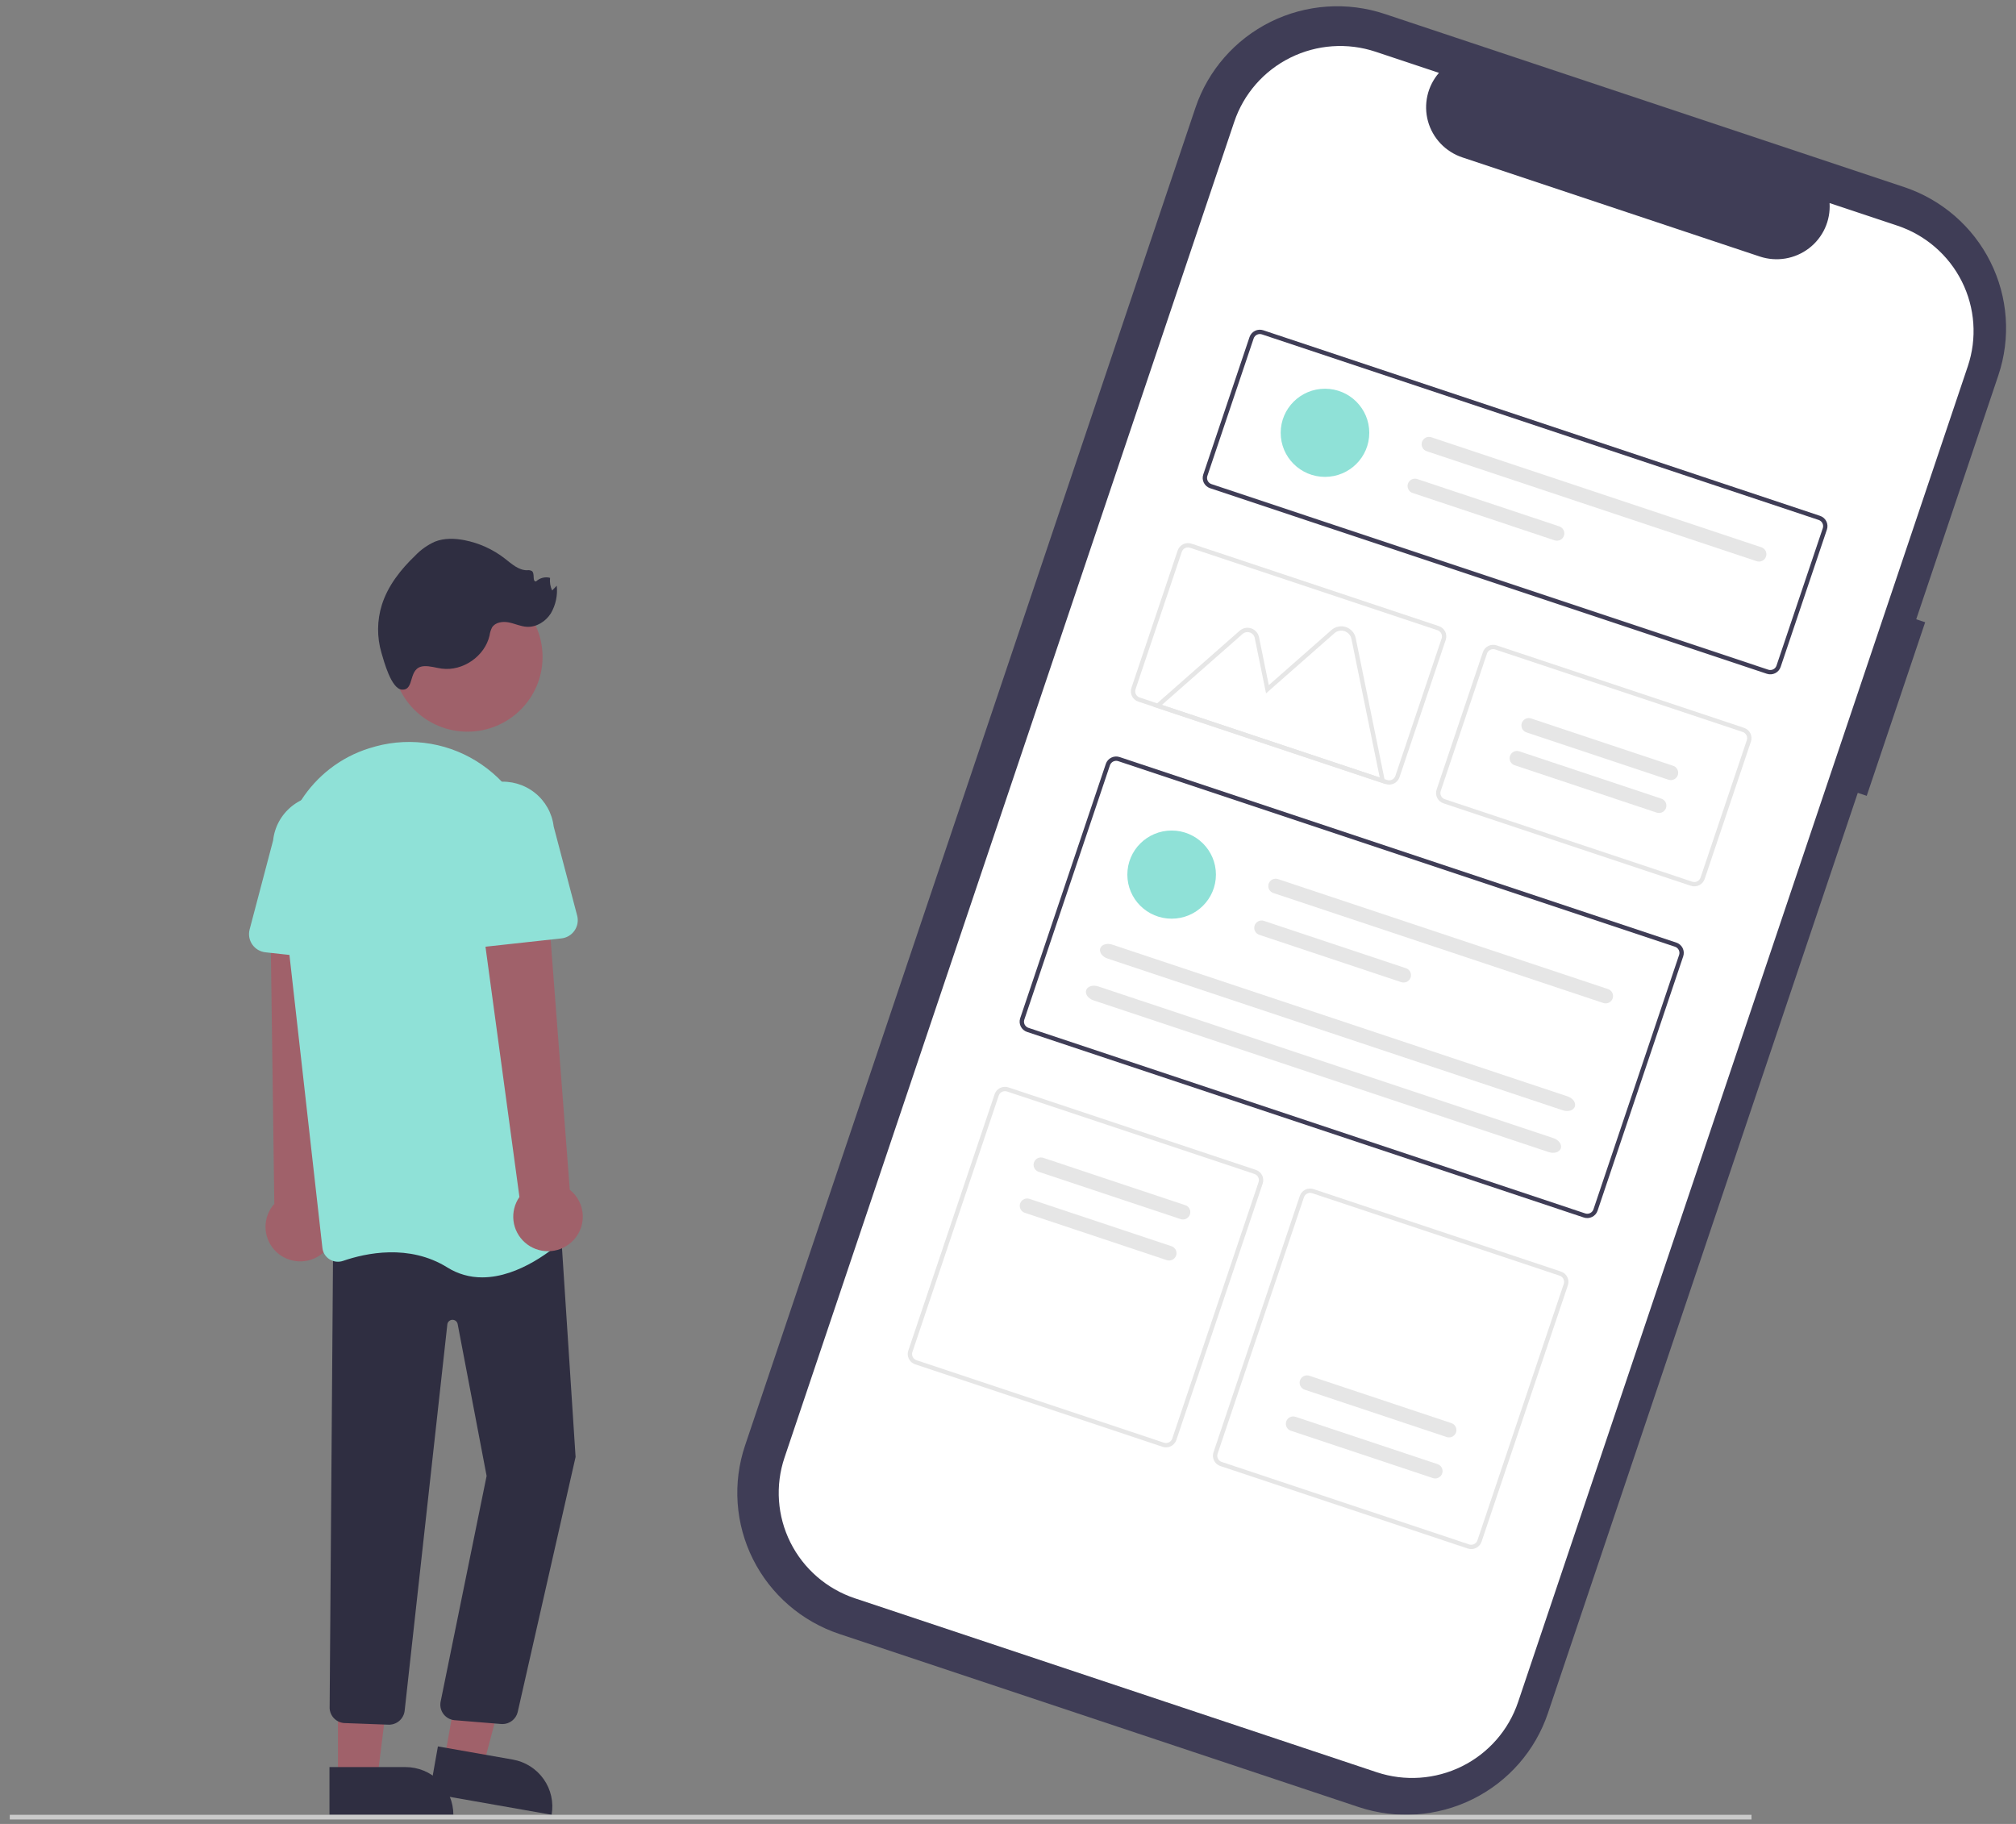 <svg xmlns="http://www.w3.org/2000/svg" width="189" height="171" viewBox="0 0 189 171" fill="none">
  <rect x="0" y="0" width="189" height="171" fill="#808080" stroke="none"/>
  <g clip-path="url(#clip0_6_8)">
    <path d="M180.484 58.339L179.646 58.058L187.343 35.197C188.525 31.688 188.257 27.856 186.598 24.543C184.94 21.23 182.027 18.709 178.501 17.534L178.5 17.533L129.823 1.309C126.296 0.133 122.445 0.4 119.115 2.05C115.786 3.7 113.252 6.598 112.071 10.107L112.071 10.108L69.847 135.527C69.263 137.264 69.027 139.1 69.155 140.928C69.283 142.756 69.771 144.541 70.592 146.181C71.413 147.821 72.551 149.284 73.94 150.487C75.33 151.69 76.944 152.608 78.69 153.19L78.69 153.191L127.367 169.416C130.893 170.591 134.745 170.325 138.074 168.674C141.403 167.024 143.937 164.126 145.118 160.617L174.167 74.333L175.005 74.612L180.484 58.339Z" fill="#3F3D56"/>
    <path d="M177.876 21.155L171.522 19.037C171.575 19.848 171.426 20.658 171.089 21.398C170.752 22.137 170.238 22.783 169.591 23.278C168.944 23.773 168.185 24.102 167.381 24.237C166.576 24.371 165.751 24.307 164.977 24.049L137.091 14.754C136.318 14.496 135.62 14.052 135.059 13.463C134.498 12.873 134.092 12.155 133.875 11.372C133.659 10.59 133.64 9.766 133.818 8.974C133.997 8.182 134.369 7.446 134.901 6.83L128.967 4.852C126.333 3.974 123.457 4.174 120.971 5.406C118.485 6.638 116.592 8.803 115.71 11.423L73.547 136.658C72.665 139.278 72.865 142.14 74.103 144.614C75.342 147.088 77.517 148.971 80.151 149.849L129.062 166.152C131.696 167.03 134.572 166.831 137.058 165.599C139.544 164.366 141.436 162.202 142.319 159.581L184.48 34.346C185.363 31.726 185.162 28.864 183.924 26.39C182.685 23.916 180.51 22.033 177.876 21.155L177.876 21.155Z" fill="white"/>
    <path d="M165.644 63.17L113.447 45.772C113.191 45.686 112.98 45.502 112.859 45.262C112.739 45.021 112.719 44.743 112.805 44.487L117.142 31.604C117.228 31.349 117.413 31.138 117.655 31.018C117.896 30.898 118.176 30.879 118.433 30.964L170.63 48.363C170.886 48.448 171.098 48.632 171.218 48.872C171.339 49.113 171.358 49.392 171.273 49.647L166.935 62.53C166.849 62.785 166.665 62.996 166.423 63.116C166.181 63.236 165.901 63.255 165.645 63.17L165.644 63.17ZM118.303 31.349C118.149 31.298 117.981 31.31 117.836 31.382C117.691 31.454 117.58 31.58 117.529 31.733L113.191 44.617C113.14 44.77 113.152 44.937 113.224 45.081C113.296 45.225 113.423 45.335 113.577 45.387L165.774 62.786C165.928 62.837 166.096 62.825 166.241 62.753C166.386 62.681 166.497 62.555 166.548 62.402L170.887 49.519C170.938 49.366 170.926 49.199 170.854 49.054C170.782 48.91 170.655 48.8 170.501 48.748L118.303 31.349Z" fill="#3F3D56"/>
    <path d="M148.483 114.147L96.286 96.748C96.03 96.662 95.818 96.479 95.698 96.238C95.577 95.998 95.558 95.719 95.643 95.464L103.672 71.616C103.758 71.361 103.942 71.151 104.184 71.031C104.426 70.911 104.706 70.891 104.962 70.976L157.16 88.375C157.416 88.46 157.627 88.644 157.748 88.884C157.868 89.125 157.888 89.403 157.802 89.659L149.773 113.507C149.687 113.762 149.503 113.972 149.261 114.092C149.019 114.212 148.739 114.232 148.483 114.147ZM104.833 71.361C104.679 71.31 104.511 71.322 104.366 71.394C104.221 71.466 104.11 71.592 104.058 71.745L96.03 95.593C95.978 95.746 95.99 95.913 96.062 96.057C96.135 96.202 96.262 96.312 96.415 96.363L148.613 113.762C148.767 113.813 148.935 113.801 149.08 113.729C149.225 113.657 149.335 113.531 149.387 113.378L157.416 89.53C157.468 89.377 157.456 89.21 157.383 89.065C157.311 88.921 157.184 88.811 157.03 88.759L104.833 71.361Z" fill="#3F3D56"/>
    <path d="M158.522 83.047L135.324 75.313C135.068 75.228 134.856 75.044 134.736 74.804C134.615 74.563 134.596 74.284 134.681 74.029L139.019 61.146C139.105 60.891 139.289 60.68 139.531 60.56C139.773 60.441 140.053 60.421 140.309 60.506L163.508 68.24C163.764 68.325 163.975 68.509 164.096 68.749C164.216 68.99 164.236 69.269 164.151 69.524L159.813 82.407C159.727 82.662 159.543 82.873 159.301 82.993C159.059 83.113 158.778 83.132 158.522 83.047ZM140.179 60.892C140.026 60.841 139.858 60.852 139.713 60.924C139.567 60.996 139.457 61.123 139.405 61.276L135.068 74.159C135.017 74.312 135.028 74.479 135.101 74.624C135.173 74.768 135.3 74.878 135.454 74.93L158.652 82.662C158.806 82.713 158.974 82.701 159.119 82.629C159.264 82.558 159.375 82.431 159.427 82.278L163.764 69.395C163.815 69.242 163.804 69.075 163.731 68.93C163.659 68.786 163.532 68.676 163.378 68.624L140.179 60.892Z" fill="#E6E6E6"/>
    <path d="M108.993 135.643L85.795 127.911C85.539 127.825 85.328 127.642 85.207 127.401C85.087 127.16 85.067 126.882 85.152 126.627L93.246 102.586C93.332 102.331 93.516 102.121 93.758 102.001C94 101.881 94.28 101.861 94.536 101.946L117.735 109.679C117.991 109.765 118.203 109.948 118.323 110.189C118.444 110.43 118.463 110.708 118.378 110.963L110.284 135.004C110.198 135.259 110.013 135.469 109.771 135.589C109.53 135.709 109.25 135.728 108.993 135.643ZM94.406 102.331C94.252 102.28 94.084 102.292 93.939 102.364C93.794 102.436 93.684 102.562 93.632 102.715L85.538 126.755C85.487 126.908 85.499 127.076 85.571 127.22C85.643 127.364 85.77 127.474 85.924 127.526L109.123 135.259C109.277 135.31 109.445 135.298 109.59 135.226C109.735 135.154 109.845 135.028 109.897 134.875L117.991 110.834C118.042 110.681 118.03 110.514 117.958 110.37C117.886 110.225 117.759 110.115 117.605 110.064L94.406 102.331Z" fill="#E6E6E6"/>
    <path d="M137.605 145.18L114.406 137.448C114.15 137.362 113.938 137.179 113.818 136.938C113.697 136.697 113.678 136.419 113.763 136.164L121.857 112.123C121.943 111.868 122.127 111.657 122.369 111.538C122.611 111.418 122.891 111.398 123.147 111.483L146.346 119.216C146.602 119.302 146.814 119.485 146.934 119.726C147.055 119.967 147.075 120.245 146.989 120.5L138.896 144.541C138.809 144.796 138.625 145.006 138.383 145.126C138.141 145.246 137.862 145.266 137.605 145.18ZM123.018 111.868C122.864 111.817 122.696 111.829 122.551 111.901C122.406 111.973 122.295 112.099 122.244 112.252L114.15 136.293C114.099 136.446 114.111 136.613 114.183 136.757C114.255 136.901 114.382 137.011 114.536 137.063L137.735 144.796C137.889 144.847 138.056 144.835 138.202 144.763C138.347 144.691 138.457 144.565 138.509 144.412L146.602 120.371C146.654 120.218 146.642 120.051 146.57 119.907C146.497 119.762 146.37 119.652 146.217 119.601L123.018 111.868Z" fill="#E6E6E6"/>
    <path d="M109.842 86.13C112.135 86.13 113.994 84.28 113.994 81.998C113.994 79.716 112.135 77.866 109.842 77.866C107.548 77.866 105.689 79.716 105.689 81.998C105.689 84.28 107.548 86.13 109.842 86.13Z" fill="#8FE1D7"/>
    <path d="M119.814 82.418C119.64 82.36 119.45 82.373 119.286 82.454C119.121 82.536 118.996 82.679 118.938 82.852C118.88 83.025 118.893 83.214 118.975 83.378C119.057 83.541 119.2 83.666 119.374 83.724L150.312 94.036C150.398 94.065 150.489 94.076 150.58 94.07C150.67 94.064 150.759 94.04 150.84 93.999C150.922 93.959 150.994 93.903 151.054 93.835C151.114 93.767 151.159 93.688 151.188 93.602C151.217 93.516 151.228 93.425 151.222 93.335C151.216 93.245 151.192 93.157 151.151 93.076C151.111 92.995 151.055 92.923 150.986 92.863C150.917 92.804 150.838 92.759 150.752 92.73L119.814 82.418Z" fill="#E6E6E6"/>
    <path d="M118.496 86.336C118.41 86.307 118.319 86.295 118.228 86.302C118.137 86.308 118.049 86.332 117.967 86.372C117.886 86.412 117.813 86.468 117.754 86.537C117.694 86.605 117.648 86.684 117.62 86.77C117.591 86.856 117.579 86.946 117.585 87.036C117.592 87.127 117.616 87.215 117.656 87.296C117.697 87.377 117.753 87.449 117.822 87.508C117.89 87.568 117.97 87.613 118.056 87.642L131.368 92.079C131.455 92.108 131.546 92.119 131.636 92.113C131.727 92.107 131.816 92.083 131.897 92.043C131.978 92.002 132.051 91.946 132.11 91.878C132.17 91.81 132.216 91.731 132.245 91.645C132.273 91.559 132.285 91.469 132.279 91.378C132.272 91.288 132.248 91.2 132.208 91.119C132.167 91.038 132.111 90.966 132.043 90.906C131.974 90.847 131.894 90.802 131.808 90.773L118.496 86.336Z" fill="#E6E6E6"/>
    <path d="M104.273 88.561C103.774 88.395 103.269 88.552 103.148 88.913C103.027 89.274 103.334 89.702 103.834 89.868L146.518 104.096C147.017 104.262 147.522 104.105 147.643 103.744C147.764 103.383 147.457 102.955 146.957 102.789L104.273 88.561Z" fill="#E6E6E6"/>
    <path d="M102.954 92.479C102.455 92.313 101.95 92.471 101.829 92.832C101.708 93.192 102.015 93.62 102.515 93.786L145.199 108.014C145.698 108.18 146.203 108.023 146.324 107.662C146.445 107.301 146.138 106.874 145.638 106.707L102.954 92.479Z" fill="#E6E6E6"/>
    <path d="M124.217 44.709C126.511 44.709 128.37 42.859 128.37 40.577C128.37 38.295 126.511 36.445 124.217 36.445C121.924 36.445 120.065 38.295 120.065 40.577C120.065 42.859 121.924 44.709 124.217 44.709Z" fill="#8FE1D7"/>
    <path d="M134.19 40.996C134.104 40.967 134.013 40.956 133.922 40.962C133.831 40.968 133.743 40.992 133.661 41.033C133.58 41.073 133.507 41.129 133.448 41.197C133.388 41.265 133.342 41.344 133.314 41.43C133.285 41.516 133.273 41.606 133.279 41.697C133.286 41.787 133.31 41.875 133.35 41.956C133.391 42.037 133.447 42.109 133.516 42.169C133.584 42.228 133.664 42.273 133.75 42.302L164.688 52.614C164.774 52.643 164.865 52.654 164.955 52.648C165.046 52.642 165.135 52.618 165.216 52.578C165.297 52.537 165.37 52.481 165.43 52.413C165.489 52.345 165.535 52.266 165.564 52.18C165.593 52.094 165.604 52.004 165.598 51.913C165.592 51.823 165.567 51.735 165.527 51.654C165.486 51.573 165.43 51.501 165.362 51.441C165.293 51.382 165.213 51.337 165.127 51.308L134.19 40.996Z" fill="#E6E6E6"/>
    <path d="M132.871 44.914C132.785 44.885 132.694 44.874 132.603 44.88C132.512 44.886 132.424 44.91 132.342 44.951C132.261 44.991 132.189 45.047 132.129 45.115C132.069 45.183 132.024 45.263 131.995 45.348C131.966 45.434 131.954 45.525 131.961 45.615C131.967 45.705 131.991 45.793 132.032 45.874C132.072 45.955 132.128 46.027 132.197 46.087C132.265 46.146 132.345 46.191 132.431 46.22L145.744 50.658C145.83 50.686 145.921 50.698 146.012 50.692C146.102 50.685 146.191 50.661 146.272 50.621C146.353 50.581 146.426 50.525 146.486 50.457C146.545 50.388 146.591 50.309 146.62 50.223C146.649 50.138 146.66 50.047 146.654 49.957C146.648 49.867 146.624 49.779 146.583 49.698C146.542 49.617 146.486 49.544 146.418 49.485C146.349 49.426 146.27 49.38 146.183 49.352L132.871 44.914Z" fill="#E6E6E6"/>
    <path d="M129.89 73.505L108.127 66.252L116.22 59.132C116.365 59.004 116.542 58.917 116.732 58.878C116.921 58.84 117.118 58.852 117.301 58.913C117.485 58.974 117.649 59.083 117.777 59.227C117.906 59.371 117.993 59.547 118.032 59.736L118.95 64.236L124.829 59.063C125.011 58.904 125.231 58.794 125.469 58.746C125.706 58.698 125.952 58.713 126.182 58.79C126.412 58.867 126.618 59.002 126.778 59.183C126.939 59.364 127.049 59.583 127.097 59.819L129.89 73.505ZM108.927 66.09L129.35 72.898L126.697 59.901C126.663 59.735 126.586 59.58 126.472 59.453C126.359 59.325 126.214 59.23 126.052 59.176C125.891 59.122 125.717 59.111 125.55 59.145C125.382 59.179 125.227 59.256 125.099 59.368L118.691 65.005L117.632 59.817C117.608 59.698 117.553 59.587 117.472 59.496C117.391 59.405 117.288 59.337 117.172 59.298C117.056 59.26 116.932 59.252 116.813 59.276C116.693 59.3 116.582 59.356 116.491 59.436L108.927 66.09Z" fill="#E6E6E6"/>
    <path d="M129.911 73.51L106.712 65.777C106.456 65.692 106.245 65.508 106.124 65.268C106.004 65.027 105.984 64.749 106.07 64.493L110.407 51.61C110.493 51.355 110.677 51.144 110.919 51.024C111.161 50.904 111.441 50.885 111.697 50.97L134.896 58.703C135.152 58.789 135.364 58.972 135.485 59.213C135.605 59.453 135.625 59.732 135.539 59.987L131.202 72.871C131.115 73.125 130.931 73.336 130.689 73.456C130.447 73.576 130.168 73.595 129.911 73.51ZM111.568 51.355C111.414 51.304 111.246 51.315 111.101 51.387C110.956 51.459 110.845 51.586 110.794 51.739L106.457 64.622C106.405 64.775 106.417 64.942 106.489 65.087C106.562 65.231 106.689 65.341 106.842 65.392L130.041 73.125C130.195 73.177 130.363 73.165 130.508 73.093C130.653 73.021 130.764 72.894 130.815 72.742L135.153 59.858C135.204 59.705 135.192 59.538 135.12 59.393C135.048 59.249 134.921 59.139 134.767 59.087L111.568 51.355Z" fill="#E6E6E6"/>
    <path d="M97.81 108.551C97.723 108.523 97.632 108.511 97.542 108.517C97.451 108.523 97.362 108.547 97.281 108.587C97.199 108.628 97.127 108.684 97.067 108.752C97.007 108.82 96.962 108.9 96.933 108.985C96.904 109.071 96.892 109.162 96.898 109.252C96.905 109.342 96.929 109.431 96.97 109.512C97.01 109.593 97.067 109.665 97.135 109.724C97.204 109.783 97.284 109.829 97.37 109.857L110.682 114.295C110.856 114.353 111.046 114.339 111.21 114.258C111.374 114.176 111.499 114.033 111.558 113.86C111.616 113.687 111.603 113.498 111.521 113.335C111.439 113.172 111.296 113.047 111.122 112.989L97.81 108.551Z" fill="#E6E6E6"/>
    <path d="M96.514 112.399C96.428 112.37 96.337 112.358 96.246 112.364C96.156 112.37 96.067 112.394 95.986 112.435C95.904 112.475 95.831 112.531 95.772 112.599C95.712 112.667 95.666 112.747 95.637 112.833C95.609 112.918 95.597 113.009 95.603 113.099C95.61 113.19 95.634 113.278 95.674 113.359C95.715 113.44 95.771 113.512 95.84 113.571C95.909 113.631 95.988 113.676 96.075 113.705L109.387 118.143C109.561 118.2 109.751 118.187 109.915 118.105C110.079 118.024 110.203 117.881 110.262 117.708C110.32 117.535 110.307 117.347 110.225 117.183C110.144 117.02 110.001 116.895 109.827 116.837L96.514 112.399Z" fill="#E6E6E6"/>
    <path d="M134.331 138.575C134.505 138.633 134.695 138.62 134.859 138.538C135.023 138.457 135.148 138.314 135.206 138.141C135.265 137.968 135.251 137.779 135.17 137.615C135.088 137.452 134.945 137.327 134.771 137.269L121.458 132.832C121.284 132.774 121.094 132.787 120.93 132.869C120.766 132.95 120.641 133.093 120.583 133.266C120.525 133.439 120.538 133.628 120.62 133.792C120.701 133.955 120.845 134.08 121.019 134.138L134.331 138.575Z" fill="#E6E6E6"/>
    <path d="M135.626 134.728C135.712 134.756 135.803 134.768 135.894 134.762C135.985 134.756 136.074 134.732 136.155 134.692C136.236 134.651 136.309 134.595 136.369 134.527C136.429 134.459 136.474 134.379 136.503 134.294C136.532 134.208 136.544 134.117 136.537 134.027C136.531 133.937 136.507 133.848 136.466 133.767C136.425 133.686 136.369 133.614 136.301 133.555C136.232 133.496 136.152 133.45 136.066 133.422L122.753 128.984C122.667 128.955 122.576 128.944 122.485 128.95C122.395 128.956 122.306 128.98 122.224 129.02C122.143 129.061 122.07 129.116 122.011 129.185C121.951 129.253 121.905 129.332 121.876 129.418C121.847 129.504 121.836 129.595 121.842 129.685C121.849 129.775 121.873 129.863 121.913 129.944C121.954 130.025 122.01 130.098 122.079 130.157C122.148 130.216 122.227 130.262 122.314 130.29L135.626 134.728Z" fill="#E6E6E6"/>
    <path d="M156.418 73.102C156.504 73.131 156.595 73.143 156.686 73.137C156.777 73.13 156.866 73.106 156.947 73.066C157.028 73.026 157.101 72.97 157.161 72.902C157.221 72.834 157.266 72.754 157.295 72.668C157.324 72.582 157.336 72.492 157.329 72.402C157.323 72.311 157.299 72.223 157.258 72.142C157.217 72.061 157.161 71.989 157.093 71.93C157.024 71.87 156.944 71.825 156.858 71.796L143.545 67.359C143.459 67.33 143.368 67.318 143.277 67.325C143.187 67.331 143.098 67.355 143.016 67.395C142.935 67.435 142.862 67.491 142.803 67.559C142.743 67.628 142.697 67.707 142.668 67.793C142.639 67.879 142.628 67.969 142.634 68.059C142.641 68.15 142.665 68.238 142.705 68.319C142.746 68.4 142.802 68.472 142.871 68.532C142.94 68.591 143.019 68.636 143.106 68.665L156.418 73.102Z" fill="#E6E6E6"/>
    <path d="M155.312 76.184C155.398 76.213 155.489 76.224 155.58 76.218C155.671 76.212 155.759 76.188 155.841 76.148C155.922 76.107 155.995 76.052 156.055 75.983C156.114 75.915 156.16 75.836 156.189 75.75C156.218 75.664 156.229 75.573 156.223 75.483C156.217 75.393 156.193 75.305 156.152 75.224C156.111 75.143 156.055 75.07 155.986 75.011C155.918 74.952 155.838 74.906 155.752 74.878L142.439 70.44C142.353 70.412 142.262 70.4 142.171 70.406C142.08 70.412 141.992 70.436 141.91 70.476C141.829 70.517 141.756 70.573 141.696 70.641C141.637 70.709 141.591 70.788 141.562 70.874C141.533 70.96 141.522 71.051 141.528 71.141C141.534 71.231 141.558 71.32 141.599 71.4C141.64 71.481 141.696 71.554 141.765 71.613C141.833 71.672 141.913 71.718 141.999 71.746L155.312 76.184Z" fill="#E6E6E6"/>
    <path d="M43.826 68.597C47.714 68.597 50.866 65.46 50.866 61.591C50.866 57.722 47.714 54.586 43.826 54.586C39.938 54.586 36.785 57.722 36.785 61.591C36.785 65.46 39.938 68.597 43.826 68.597Z" fill="#9F616A"/>
    <path d="M39.756 62.458C40.314 62.425 40.859 62.612 41.414 62.686C43.397 62.948 45.459 61.516 45.897 59.574C45.932 59.315 46.01 59.064 46.127 58.83C46.432 58.335 47.127 58.24 47.7 58.354C48.273 58.468 48.816 58.735 49.399 58.766C50.3 58.813 51.165 58.261 51.645 57.501C52.099 56.717 52.292 55.81 52.196 54.91L51.764 55.361C51.589 54.992 51.521 54.581 51.569 54.175C51.34 54.114 51.099 54.113 50.87 54.171C50.64 54.23 50.43 54.346 50.258 54.508C49.877 54.549 50.165 53.806 49.882 53.549C49.745 53.465 49.581 53.434 49.422 53.463C48.612 53.471 47.956 52.855 47.318 52.358C46.212 51.5 44.918 50.913 43.542 50.644C42.627 50.467 41.654 50.438 40.787 50.776C40.086 51.089 39.454 51.535 38.926 52.09C37.568 53.388 36.365 54.916 35.8 56.705C35.341 58.17 35.328 59.738 35.763 61.21C35.99 61.975 36.677 64.594 37.681 64.655C38.943 64.732 38.185 62.551 39.756 62.458Z" fill="#2F2E41"/>
    <path d="M30.007 117.68C30.397 117.414 30.724 117.066 30.965 116.66C31.205 116.254 31.354 115.801 31.399 115.332C31.444 114.863 31.386 114.39 31.228 113.946C31.07 113.502 30.816 113.098 30.483 112.763L31.739 84.862L25.344 85.576L25.716 112.868C25.186 113.46 24.893 114.226 24.892 115.019C24.892 115.812 25.183 116.578 25.712 117.171C26.241 117.765 26.971 118.144 27.762 118.238C28.554 118.332 29.352 118.134 30.007 117.681L30.007 117.68Z" fill="#A0616A"/>
    <path d="M41.674 164.909L45.313 165.546L48.911 151.878L44.142 150.938L41.674 164.909Z" fill="#A0616A"/>
    <path d="M51.714 170.142L40.273 168.131L41.054 163.733L48.074 164.967C49.246 165.173 50.288 165.834 50.971 166.805C51.654 167.775 51.921 168.976 51.714 170.142Z" fill="#2F2E41"/>
    <path d="M31.683 166.722L35.379 166.722L37.136 152.539L31.682 152.539L31.683 166.722Z" fill="#A0616A"/>
    <path d="M42.502 170.137L30.888 170.137L30.888 165.671L38.015 165.671C39.205 165.671 40.347 166.142 41.188 166.979C42.03 167.817 42.502 168.952 42.502 170.137Z" fill="#2F2E41"/>
    <path d="M47.102 161.638C47.044 161.639 46.987 161.635 46.93 161.628L42.58 161.272C42.192 161.227 41.839 161.03 41.597 160.726C41.355 160.421 41.245 160.033 41.29 159.648C41.293 159.623 41.297 159.599 41.301 159.575L45.62 138.374L42.906 124.134C42.884 124.019 42.821 123.915 42.728 123.842C42.635 123.769 42.518 123.732 42.4 123.738C42.282 123.743 42.169 123.792 42.084 123.873C41.999 123.955 41.946 124.065 41.936 124.182L37.939 160.364C37.902 160.745 37.717 161.097 37.424 161.346C37.131 161.594 36.753 161.719 36.369 161.695L32.271 161.543C31.912 161.518 31.574 161.363 31.322 161.107C31.07 160.851 30.921 160.512 30.903 160.154L31.231 116.432L52.477 113.79L53.961 136.598L53.955 136.622L48.532 160.52C48.454 160.839 48.27 161.122 48.011 161.325C47.752 161.528 47.432 161.638 47.102 161.638Z" fill="#2F2E41"/>
    <path d="M45.212 119.759C44.053 119.766 42.917 119.443 41.938 118.828C38.352 116.597 34.278 117.484 32.169 118.211C31.96 118.284 31.737 118.309 31.516 118.284C31.296 118.259 31.084 118.185 30.897 118.067C30.712 117.952 30.555 117.796 30.439 117.611C30.323 117.427 30.25 117.218 30.226 117.002L26.392 82.92C25.749 77.21 29.206 71.841 34.612 70.154C34.815 70.091 35.021 70.031 35.231 69.974C36.913 69.52 38.675 69.439 40.392 69.736C42.109 70.032 43.74 70.7 45.17 71.691C46.627 72.693 47.845 74.001 48.739 75.522C49.634 77.043 50.182 78.74 50.346 80.495L53.575 114.804C53.597 115.027 53.567 115.251 53.487 115.459C53.407 115.668 53.279 115.855 53.114 116.006C51.982 117.048 48.697 119.759 45.212 119.759Z" fill="#8FE1D7"/>
    <path d="M33.533 90.228L24.881 89.282C24.635 89.255 24.397 89.175 24.185 89.049C23.972 88.922 23.79 88.752 23.649 88.549C23.509 88.346 23.414 88.115 23.372 87.872C23.329 87.629 23.339 87.38 23.402 87.142L25.605 78.79C25.671 78.167 25.86 77.564 26.161 77.014C26.462 76.465 26.869 75.98 27.358 75.587C27.847 75.194 28.41 74.9 29.013 74.724C29.616 74.547 30.249 74.491 30.874 74.557C31.5 74.624 32.106 74.813 32.658 75.112C33.21 75.412 33.697 75.817 34.092 76.305C34.486 76.792 34.78 77.352 34.957 77.952C35.134 78.553 35.191 79.182 35.123 79.804C35.121 79.822 35.119 79.84 35.117 79.858L35.444 88.459C35.453 88.706 35.409 88.951 35.314 89.179C35.22 89.406 35.077 89.611 34.896 89.779C34.714 89.947 34.499 90.074 34.264 90.151C34.029 90.229 33.779 90.255 33.533 90.228Z" fill="#8FE1D7"/>
    <path d="M53.539 116.486C53.895 116.175 54.177 115.79 54.367 115.358C54.556 114.926 54.649 114.459 54.637 113.988C54.625 113.517 54.51 113.054 54.299 112.632C54.089 112.21 53.787 111.84 53.417 111.546L51.285 83.699L45.018 85.103L48.697 112.222C48.243 112.874 48.045 113.668 48.14 114.456C48.236 115.243 48.618 115.968 49.215 116.494C49.812 117.019 50.582 117.309 51.379 117.307C52.176 117.306 52.944 117.014 53.539 116.486L53.539 116.486Z" fill="#A0616A"/>
    <path d="M42.616 88.478C42.434 88.31 42.291 88.105 42.197 87.877C42.102 87.649 42.058 87.403 42.068 87.157L42.394 78.556C42.26 77.305 42.628 76.051 43.419 75.07C44.211 74.088 45.36 73.457 46.617 73.316C47.873 73.175 49.135 73.534 50.126 74.316C51.118 75.097 51.758 76.238 51.907 77.487L54.109 85.84C54.172 86.078 54.182 86.327 54.14 86.57C54.097 86.813 54.003 87.043 53.862 87.246C53.722 87.45 53.539 87.62 53.327 87.747C53.114 87.873 52.877 87.953 52.631 87.979L43.978 88.926C43.732 88.953 43.483 88.927 43.248 88.849C43.012 88.772 42.797 88.645 42.616 88.477L42.616 88.478Z" fill="#8FE1D7"/>
    <path d="M164.204 170.143L0.917 170.143L0.917 170.583L164.204 170.583L164.204 170.143Z" fill="#CACACA"/>
  </g>
  <defs>
    <clipPath id="clip0_6_8">
      <rect width="187.156" height="170" fill="white" transform="translate(0.917 0.583)"/>
    </clipPath>
  </defs>
</svg>